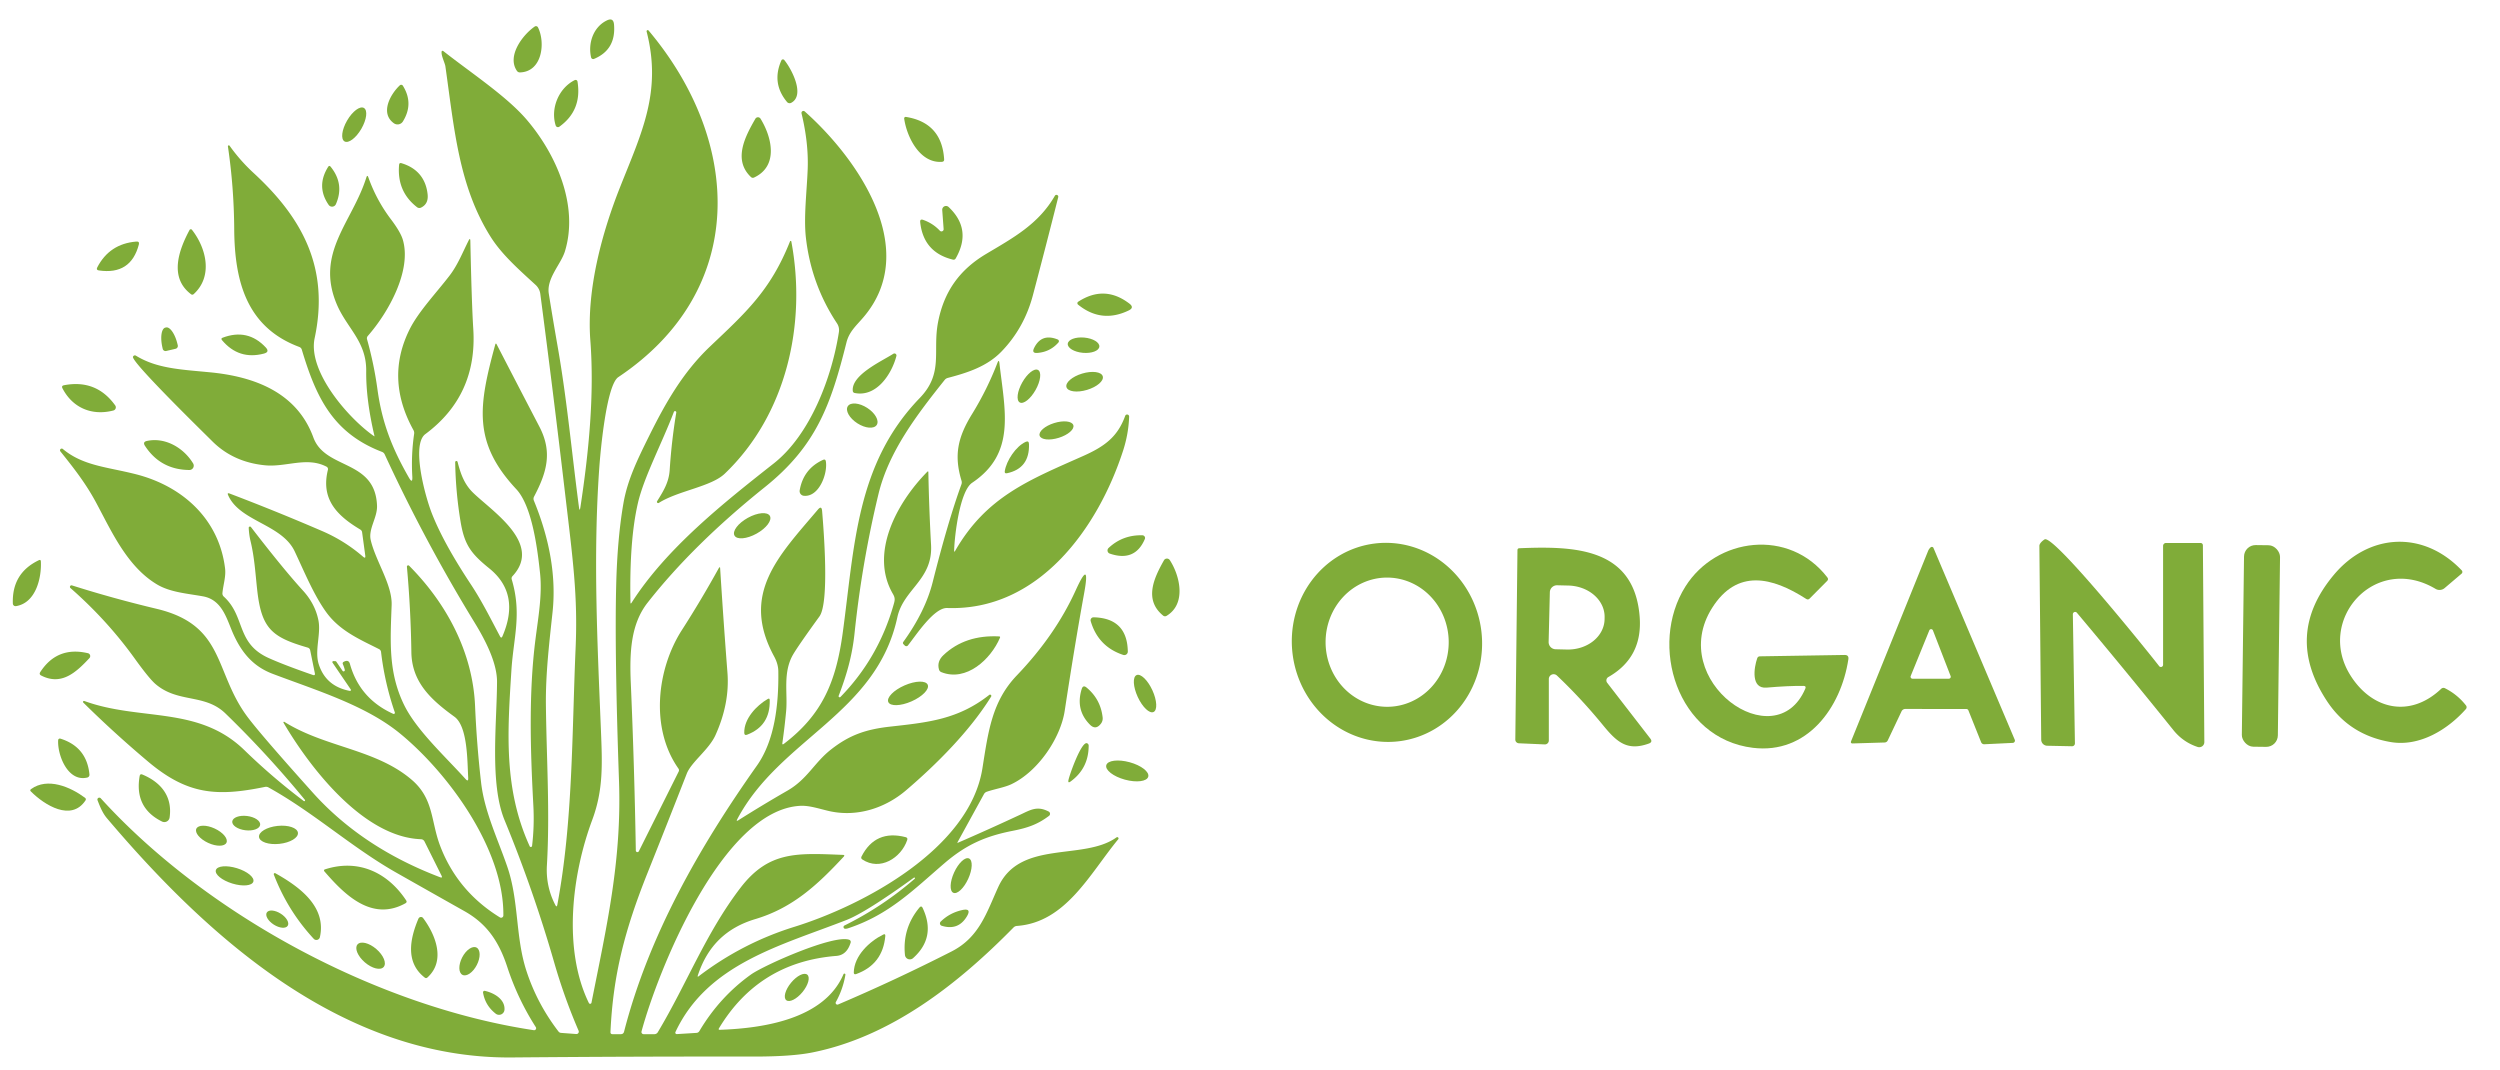 <?xml version="1.0" encoding="UTF-8" standalone="no"?>
<!DOCTYPE svg PUBLIC "-//W3C//DTD SVG 1.1//EN" "http://www.w3.org/Graphics/SVG/1.1/DTD/svg11.dtd">
<svg xmlns="http://www.w3.org/2000/svg" version="1.1" viewBox="0.00 0.00 640.00 274.00">
<path fill="#80ac39" d="
  M 151.32 14.69
  C 150.48 11.04 151.91 6.89 155.36 5.23
  Q 157.03 4.42 157.19 6.27
  Q 157.74 12.72 152.07 15.08
  A 0.56 0.55 72.1 0 1 151.32 14.69
  Z"
/>
<path fill="#80ac39" d="
  M 137.73 7.02
  C 139.67 10.94 138.82 18.36 133.12 18.54
  Q 132.62 18.55 132.33 18.14
  C 129.71 14.33 133.81 8.92 136.88 6.80
  A 0.58 0.58 0.0 0 1 137.73 7.02
  Z"
/>
<path fill="#80ac39" d="
  M 178.92 249.88
  Q 190.08 241.39 203.38 237.26
  C 221.01 231.78 248.20 217.30 251.49 196.75
  C 252.99 187.34 253.90 179.58 260.35 172.86
  Q 270.15 162.62 275.37 151.14
  Q 279.20 142.72 277.55 151.82
  Q 275.17 164.88 272.56 182.00
  C 271.51 188.85 265.84 197.44 258.95 200.74
  C 257.23 201.57 254.72 201.97 252.63 202.68
  Q 252.14 202.85 251.89 203.30
  L 245.13 215.60
  Q 245.00 215.84 245.26 215.73
  Q 253.30 212.24 261.18 208.56
  C 263.82 207.33 265.51 206.23 268.45 207.75
  A 0.66 0.66 0.0 0 1 268.55 208.86
  C 265.69 211.01 263.17 211.92 259.25 212.69
  C 252.41 214.03 247.43 216.16 241.85 220.93
  C 233.78 227.85 227.64 234.14 217.19 237.62
  Q 216.66 237.80 216.32 237.76
  A 0.44 0.44 0.0 0 1 216.18 236.93
  Q 225.96 232.09 234.18 224.95
  A 0.18 0.17 6.2 0 0 233.96 224.68
  Q 221.69 233.56 216.72 235.51
  C 200.08 242.03 181.13 246.65 172.91 264.21
  A 0.37 0.37 0.0 0 0 173.27 264.73
  L 178.29 264.42
  Q 178.78 264.39 179.04 263.96
  Q 184.22 255.23 192.23 249.49
  C 195.60 247.08 213.52 239.14 217.42 240.59
  A 0.59 0.58 -71.6 0 1 217.77 241.30
  Q 216.80 244.49 214.14 244.71
  Q 194.28 246.28 184.06 263.24
  Q 183.82 263.65 184.29 263.63
  C 195.28 263.25 210.99 260.95 215.92 249.43
  A 0.26 0.26 0.0 0 1 216.42 249.58
  Q 215.79 253.27 213.98 256.52
  A 0.45 0.45 0.0 0 0 214.55 257.15
  Q 229.20 250.91 243.63 243.56
  C 250.72 239.94 252.58 233.59 255.56 227.06
  C 261.13 214.88 277.39 220.43 285.81 214.38
  A 0.33 0.33 0.0 0 1 286.26 214.86
  C 278.98 223.69 272.85 236.15 260.32 237.04
  Q 259.81 237.08 259.45 237.45
  C 245.36 251.80 228.15 265.41 207.90 269.44
  Q 202.63 270.49 192.90 270.48
  Q 161.98 270.44 131.07 270.71
  C 87.96 271.08 53.47 240.27 27.37 209.46
  C 26.24 208.12 25.59 206.46 24.97 204.87
  A 0.49 0.49 0.0 0 1 25.79 204.36
  C 52.99 234.29 96.72 257.73 136.66 263.73
  A 0.51 0.51 0.0 0 0 137.17 262.95
  Q 132.53 255.71 129.86 247.54
  C 127.71 240.98 124.61 236.48 118.94 233.28
  Q 110.22 228.37 101.49 223.42
  C 89.98 216.90 80.38 208.04 68.75 201.59
  A 1.31 1.30 53.2 0 0 67.82 201.45
  C 55.40 204.00 47.94 203.41 37.91 194.97
  Q 29.29 187.72 21.34 179.88
  A 0.25 0.25 0.0 0 1 21.60 179.46
  C 35.94 184.68 50.81 180.59 62.59 192.06
  Q 69.73 199.00 77.76 205.06
  A 0.21 0.21 0.0 0 0 78.05 204.76
  Q 68.50 193.11 57.73 182.66
  C 52.41 177.50 45.62 180.06 39.84 175.14
  Q 38.20 173.75 34.49 168.59
  Q 27.44 158.78 18.06 150.56
  A 0.40 0.40 0.0 0 1 18.45 149.87
  Q 29.02 153.22 40.07 155.85
  C 57.55 160.01 54.80 171.75 63.09 183.16
  Q 66.21 187.46 80.08 202.92
  Q 92.71 216.99 112.65 224.57
  Q 113.37 224.84 113.03 224.16
  L 108.69 215.45
  Q 108.40 214.87 107.75 214.84
  C 93.02 214.29 79.38 196.59 72.57 185.00
  A 0.16 0.16 0.0 0 1 72.79 184.79
  C 83.22 191.35 96.16 191.74 105.36 199.59
  C 111.08 204.46 110.27 210.19 112.67 216.52
  Q 117.09 228.15 127.97 234.85
  A 0.58 0.58 0.0 0 0 128.86 234.36
  C 129.05 217.41 114.77 197.91 102.40 187.77
  C 93.61 180.57 81.14 176.79 69.80 172.50
  C 65.03 170.69 62.06 167.39 59.82 162.51
  C 58.10 158.77 57.07 153.60 51.99 152.67
  C 47.97 151.94 43.64 151.65 40.24 149.64
  C 32.48 145.04 28.46 135.81 24.55 128.57
  C 21.90 123.66 18.84 119.77 15.49 115.59
  A 0.44 0.44 0.0 0 1 16.12 114.97
  C 21.30 119.27 27.42 119.53 34.77 121.40
  C 46.72 124.44 56.10 132.90 57.62 145.54
  C 57.87 147.60 57.15 149.67 56.94 151.83
  A 1.08 1.07 -66.0 0 0 57.28 152.72
  C 62.91 157.83 60.35 164.65 68.77 168.45
  Q 72.71 170.23 80.08 172.79
  Q 80.74 173.02 80.60 172.34
  L 79.41 166.48
  Q 79.29 165.93 78.76 165.78
  C 69.56 163.12 66.92 160.92 65.83 150.92
  C 65.37 146.71 65.14 142.66 64.14 138.53
  Q 63.76 136.97 63.67 135.13
  A 0.32 0.32 0.0 0 1 64.24 134.92
  Q 72.50 145.65 77.55 151.18
  Q 80.70 154.63 81.52 158.83
  C 82.21 162.33 80.47 166.59 81.62 170.11
  Q 83.45 175.71 89.55 176.87
  A 0.24 0.24 0.0 0 0 89.79 176.49
  L 85.13 169.65
  A 0.26 0.26 0.0 0 1 85.36 169.24
  Q 85.59 169.25 85.79 169.25
  Q 86.00 169.25 86.12 169.42
  L 87.70 171.75
  A 0.32 0.32 0.0 0 0 88.27 171.50
  Q 88.09 170.75 87.79 170.07
  Q 87.59 169.63 88.02 169.41
  Q 89.25 168.77 89.58 169.96
  Q 92.07 178.88 100.68 182.75
  A 0.30 0.30 0.0 0 0 101.08 182.38
  Q 98.48 174.84 97.55 166.91
  A 0.95 0.95 0.0 0 0 97.03 166.17
  C 92.10 163.68 86.96 161.51 83.48 156.67
  C 80.31 152.27 77.86 146.27 75.43 141.13
  C 72.11 134.15 61.29 133.49 58.39 126.73
  Q 58.11 126.09 58.77 126.34
  Q 70.79 130.91 82.54 135.98
  Q 88.25 138.45 92.96 142.53
  Q 93.63 143.11 93.51 142.23
  L 92.70 136.27
  Q 92.64 135.81 92.23 135.56
  C 86.14 131.93 82.10 127.70 83.95 120.26
  A 0.71 0.70 21.0 0 0 83.59 119.47
  C 78.51 116.83 73.23 119.66 67.80 119.11
  Q 59.68 118.30 54.32 112.94
  C 52.05 110.67 33.66 92.73 34.04 91.35
  A 0.51 0.50 -66.6 0 1 34.79 91.05
  C 40.16 94.35 46.20 94.58 53.75 95.31
  C 65.03 96.39 75.99 100.40 80.22 111.99
  C 83.26 120.32 96.08 117.52 96.52 129.48
  C 96.63 132.49 94.24 135.43 94.91 138.27
  C 96.18 143.69 100.46 149.69 100.26 154.95
  C 99.90 164.41 99.43 172.14 103.40 180.36
  C 106.55 186.87 113.83 193.50 119.17 199.42
  Q 119.93 200.27 119.86 199.13
  C 119.62 194.91 119.76 185.96 116.33 183.48
  C 110.41 179.19 105.41 174.68 105.31 166.93
  Q 105.15 155.92 104.17 145.08
  A 0.33 0.33 0.0 0 1 104.73 144.82
  C 114.30 154.44 121.03 166.96 121.62 180.76
  Q 122.04 190.58 123.16 200.34
  C 124.01 207.72 127.42 214.77 129.84 221.80
  C 132.89 230.61 131.90 239.76 134.77 248.56
  Q 137.51 256.96 142.96 264.05
  Q 143.22 264.39 143.64 264.42
  L 147.52 264.71
  A 0.61 0.60 80.5 0 0 148.12 263.86
  Q 144.49 255.46 141.89 246.45
  Q 136.55 227.88 129.18 209.99
  C 125.32 200.63 127.20 185.08 127.24 174.56
  C 127.26 169.84 124.43 164.17 121.52 159.42
  Q 108.75 138.56 98.49 116.34
  Q 98.28 115.87 97.79 115.68
  C 85.16 110.84 80.89 101.62 77.26 89.50
  A 1.04 1.04 0.0 0 0 76.62 88.82
  C 63.04 83.76 60.05 71.85 59.96 58.66
  Q 59.89 47.95 58.35 37.51
  A 0.24 0.24 0.0 0 1 58.79 37.33
  Q 61.47 41.10 64.94 44.30
  C 77.64 56.01 84.33 68.81 80.55 86.57
  C 78.72 95.13 89.31 107.21 95.76 111.66
  A 0.06 0.06 0.0 0 0 95.86 111.59
  Q 93.67 102.29 93.75 94.98
  C 93.83 87.39 88.80 84.01 86.22 77.91
  C 80.64 64.73 90.19 56.91 93.79 45.42
  Q 94.03 44.65 94.30 45.41
  Q 96.37 51.23 100.05 56.10
  Q 102.57 59.43 103.14 61.43
  C 105.40 69.28 99.48 79.94 94.17 85.99
  Q 93.83 86.38 93.97 86.88
  Q 95.75 93.24 96.63 99.69
  C 97.83 108.42 100.47 114.90 104.65 122.22
  Q 105.67 124.03 105.55 121.95
  Q 105.23 116.46 106.02 111.07
  Q 106.09 110.55 105.84 110.10
  Q 98.53 96.88 104.92 84.20
  C 107.19 79.71 111.64 75.04 115.07 70.58
  C 117.16 67.87 118.37 64.75 119.95 61.61
  Q 120.39 60.73 120.41 61.71
  Q 120.74 77.49 121.16 84.23
  Q 122.24 101.21 108.89 111.13
  C 105.28 113.80 108.73 126.76 110.56 131.44
  Q 113.50 138.96 120.48 149.51
  C 123.34 153.82 125.57 158.32 128.00 162.90
  Q 128.34 163.54 128.63 162.88
  Q 133.31 152.02 125.26 145.51
  C 120.53 141.69 118.89 139.44 117.91 133.56
  Q 116.65 125.98 116.53 118.33
  A 0.31 0.31 0.0 0 1 117.14 118.25
  C 117.90 121.19 118.79 123.86 121.06 126.09
  C 125.96 130.89 138.98 139.14 131.22 147.47
  Q 130.86 147.85 131.01 148.35
  C 133.63 157.18 131.45 163.25 130.92 171.61
  C 129.93 187.27 128.88 201.90 135.60 216.64
  A 0.32 0.32 0.0 0 0 136.21 216.55
  Q 136.82 211.48 136.54 206.26
  C 135.79 192.26 135.31 177.43 137.10 163.51
  C 137.81 157.93 138.83 152.28 138.26 146.81
  C 137.64 140.99 136.31 129.67 132.18 125.24
  C 120.98 113.25 122.50 103.94 126.78 88.22
  Q 126.92 87.72 127.16 88.18
  Q 132.61 98.72 138.07 109.20
  C 141.46 115.69 140.04 120.83 136.71 127.15
  A 1.20 1.20 0.0 0 0 136.67 128.15
  Q 142.89 143.32 141.45 156.74
  C 140.60 164.66 139.67 172.49 139.75 180.43
  C 139.91 194.23 140.80 208.00 140.01 221.49
  Q 139.69 226.94 142.17 231.69
  Q 142.53 232.39 142.68 231.61
  C 146.68 210.25 146.41 187.75 147.35 166.06
  C 147.94 152.43 146.68 143.51 144.60 125.81
  Q 141.68 100.92 138.32 75.25
  A 3.83 3.81 17.7 0 0 137.12 72.94
  C 133.06 69.21 128.54 65.27 125.65 60.70
  C 117.45 47.74 116.29 32.97 114.02 16.98
  C 113.91 16.21 113.09 14.58 113.04 13.53
  Q 113.00 12.68 113.66 13.21
  C 120.68 18.72 129.68 24.64 134.79 30.59
  C 142.34 39.40 148.21 52.56 144.63 64.31
  C 143.62 67.63 139.87 71.25 140.49 75.17
  Q 141.59 82.05 142.79 88.89
  C 145.17 102.44 146.40 116.17 148.21 129.80
  Q 148.39 131.15 148.59 129.80
  C 150.70 115.94 152.19 101.16 151.13 87.19
  C 150.11 73.96 154.25 59.23 158.71 47.98
  C 164.26 33.96 169.49 23.55 165.54 8.09
  A 0.29 0.29 0.0 0 1 166.05 7.83
  C 190.00 36.27 191.61 74.26 158.29 96.54
  C 155.22 98.59 153.70 115.72 153.42 119.69
  C 151.81 142.32 152.93 164.58 153.85 187.18
  C 154.19 195.68 154.46 202.23 151.62 209.88
  C 146.34 224.05 144.10 243.14 150.75 256.77
  A 0.36 0.35 38.0 0 0 151.42 256.69
  C 155.19 237.61 159.18 220.61 158.47 200.06
  Q 157.32 167.20 157.74 150.00
  Q 158.03 137.91 159.60 128.83
  C 160.63 122.89 163.15 117.71 166.22 111.52
  C 170.35 103.20 174.80 95.35 181.69 88.78
  C 190.82 80.09 197.22 74.46 202.25 61.78
  A 0.18 0.17 51.2 0 1 202.58 61.82
  C 206.52 82.86 201.39 106.10 185.53 121.27
  C 182.04 124.61 173.56 125.63 168.67 128.74
  A 0.32 0.32 0.0 0 1 168.22 128.31
  C 169.82 125.74 171.23 123.51 171.44 120.33
  Q 171.92 112.87 173.13 105.59
  A 0.32 0.32 0.0 0 0 172.52 105.43
  C 169.40 113.61 164.84 122.14 163.30 128.81
  Q 161.08 138.41 161.40 154.22
  Q 161.41 154.72 161.69 154.30
  C 170.64 140.26 185.47 128.58 198.08 118.64
  C 207.50 111.22 212.98 96.47 214.76 85.00
  A 3.12 3.11 -57.4 0 0 214.28 82.79
  Q 207.70 72.88 206.32 60.93
  C 205.71 55.67 206.55 49.05 206.77 43.24
  Q 207.01 36.57 205.19 29.02
  A 0.50 0.50 0.0 0 1 206.01 28.53
  C 219.65 40.66 235.79 63.95 221.03 81.23
  C 219.25 83.33 217.39 84.87 216.69 87.69
  C 212.69 103.64 208.99 114.14 195.77 124.73
  Q 177.45 139.41 165.78 154.29
  C 161.48 159.77 161.15 166.98 161.48 174.77
  Q 162.41 196.29 162.77 217.75
  A 0.41 0.41 0.0 0 0 163.54 217.93
  L 173.73 197.54
  Q 173.94 197.12 173.67 196.74
  C 166.38 186.38 168.17 171.24 174.56 161.30
  Q 179.54 153.55 184.08 145.32
  A 0.14 0.14 0.0 0 1 184.35 145.38
  Q 185.19 158.79 186.23 172.24
  Q 186.83 180.08 183.15 188.22
  C 181.48 191.91 176.98 195.07 175.81 198.06
  Q 170.83 210.81 165.75 223.52
  C 159.93 238.10 156.94 249.62 156.28 264.18
  Q 156.25 264.75 156.82 264.75
  L 158.91 264.75
  Q 159.60 264.75 159.77 264.08
  C 166.07 239.56 179.01 216.87 193.76 196.01
  C 198.35 189.53 199.37 180.26 199.25 171.83
  Q 199.23 169.98 198.18 168.05
  C 189.47 152.03 199.32 142.33 209.37 130.47
  Q 210.34 129.32 210.46 130.82
  C 210.85 135.52 212.37 154.24 209.77 157.82
  Q 204.35 165.30 203.03 167.56
  C 200.35 172.18 201.68 177.49 201.25 182.06
  Q 200.87 186.13 200.29 190.18
  Q 200.20 190.79 200.69 190.41
  C 210.45 182.97 214.01 174.64 215.73 162.07
  C 218.77 139.83 219.13 118.78 235.45 101.90
  C 241.61 95.53 238.71 89.99 240.13 82.54
  C 241.63 74.71 245.58 69.09 252.48 64.99
  C 259.41 60.86 265.85 57.39 270.03 50.15
  A 0.47 0.47 0.0 0 1 270.90 50.50
  Q 267.76 62.97 264.42 75.59
  Q 262.20 83.96 256.40 89.97
  C 252.70 93.81 247.73 95.41 242.62 96.75
  Q 242.15 96.88 241.84 97.26
  C 234.70 106.21 227.52 115.60 224.89 126.47
  Q 220.64 144.10 218.76 162.16
  C 218.14 168.03 216.70 172.89 214.71 178.10
  A 0.28 0.28 0.0 0 0 215.18 178.40
  Q 224.83 168.49 228.71 154.98
  C 229.05 153.81 229.27 153.21 228.60 152.07
  C 222.54 141.68 229.55 128.74 237.36 120.80
  Q 237.66 120.50 237.66 120.92
  Q 237.84 130.25 238.35 139.49
  C 238.85 148.45 231.29 150.78 229.72 158.03
  C 224.33 182.86 199.67 189.05 188.73 209.73
  Q 188.40 210.37 189.01 209.99
  Q 195.24 206.05 201.61 202.39
  C 206.69 199.46 208.47 195.21 212.73 191.88
  C 217.41 188.21 221.54 186.72 227.92 186.01
  C 237.63 184.93 245.25 184.18 253.24 177.90
  A 0.33 0.33 0.0 0 1 253.73 178.33
  C 248.31 187.08 239.81 195.61 232.01 202.27
  C 226.64 206.87 219.54 209.17 212.56 207.70
  C 210.15 207.19 207.36 206.17 204.91 206.29
  C 184.87 207.27 168.37 248.70 164.23 264.05
  A 0.56 0.55 7.5 0 0 164.77 264.75
  L 167.52 264.75
  A 1.02 1.00 15.0 0 0 168.39 264.26
  C 175.81 251.87 180.68 238.90 189.53 227.32
  C 196.83 217.77 204.13 218.40 215.78 218.85
  Q 216.39 218.87 215.98 219.32
  C 209.32 226.48 202.98 232.41 193.38 235.28
  C 185.91 237.51 181.12 242.21 178.65 249.69
  Q 178.47 250.23 178.92 249.88
  Z"
/>
<path fill="#80ac39" d="
  M 201.48 26.11
  Q 197.46 21.29 200.03 15.47
  A 0.44 0.44 0.0 0 1 200.77 15.36
  C 202.65 17.64 206.18 24.40 202.55 26.32
  A 0.86 0.86 0.0 0 1 201.48 26.11
  Z"
/>
<path fill="#80ac39" d="
  M 142.26 32.13
  C 140.87 27.79 143.02 22.56 147.13 20.51
  A 0.50 0.49 -17.4 0 1 147.84 20.88
  Q 149.04 28.24 143.19 32.44
  A 0.61 0.61 0.0 0 1 142.26 32.13
  Z"
/>
<path fill="#80ac39" d="
  M 100.83 31.55
  C 97.20 28.95 99.99 24.04 102.36 21.84
  A 0.51 0.51 0.0 0 1 103.14 21.95
  Q 105.98 26.51 103.15 31.08
  A 1.61 1.61 0.0 0 1 100.83 31.55
  Z"
/>
<ellipse fill="#80ac39" cx="0.00" cy="0.00" transform="translate(90.68,31.92) rotate(120.1)" rx="4.95" ry="2.11"/>
<path fill="#80ac39" d="
  M 241.14 41.43
  C 235.44 41.85 232.12 35.00 231.47 30.36
  A 0.39 0.38 0.7 0 1 231.92 29.93
  Q 241.12 31.41 241.70 40.79
  Q 241.73 41.38 241.14 41.43
  Z"
/>
<path fill="#80ac39" d="
  M 192.22 45.30
  C 187.62 40.90 190.73 34.99 193.37 30.41
  A 0.77 0.77 0.0 0 1 194.70 30.39
  C 197.53 34.98 199.44 42.45 193.06 45.44
  Q 192.60 45.66 192.22 45.30
  Z"
/>
<path fill="#80ac39" d="
  M 102.78 41.78
  C 106.61 42.92 109.03 45.56 109.47 49.76
  Q 109.73 52.23 107.76 53.16
  A 0.98 0.97 -37.8 0 1 106.76 53.04
  Q 101.56 49.01 102.17 42.19
  Q 102.23 41.61 102.78 41.78
  Z"
/>
<path fill="#80ac39" d="
  M 84.13 52.44
  Q 80.88 47.72 83.99 42.74
  Q 84.29 42.25 84.65 42.69
  Q 88.24 47.13 85.99 52.27
  A 1.07 1.07 0.0 0 1 84.13 52.44
  Z"
/>
<path fill="#80ac39" d="
  M 240.60 59.06
  A 0.56 0.56 0.0 0 0 241.57 58.63
  L 241.21 53.77
  A 0.97 0.97 0.0 0 1 242.84 52.99
  Q 248.92 58.71 244.67 66.14
  Q 244.42 66.58 243.93 66.46
  Q 236.41 64.62 235.57 56.89
  Q 235.48 55.99 236.33 56.29
  Q 238.83 57.17 240.60 59.06
  Z"
/>
<path fill="#80ac39" d="
  M 48.52 58.88
  A 0.37 0.37 0.0 0 1 49.14 58.83
  C 52.82 63.52 54.58 70.73 49.60 75.28
  Q 49.26 75.59 48.89 75.31
  C 43.21 71.01 45.80 63.95 48.52 58.88
  Z"
/>
<path fill="#80ac39" d="
  M 34.89 61.84
  Q 35.76 61.76 35.54 62.61
  Q 33.49 70.44 25.30 69.23
  Q 24.55 69.12 24.90 68.45
  Q 28.02 62.41 34.89 61.84
  Z"
/>
<path fill="#80ac39" d="
  M 289.12 77.72
  Q 290.47 78.75 288.94 79.48
  Q 281.97 82.84 275.98 77.98
  A 0.46 0.45 47.6 0 1 276.01 77.25
  Q 282.75 72.85 289.12 77.72
  Z"
/>
<path fill="#80ac39" d="
  M 42.55 89.85
  A 0.75 0.75 0.0 0 1 41.65 89.29
  L 41.59 89.01
  A 4.84 1.89 76.8 0 1 42.32 83.87
  L 42.50 83.83
  A 4.84 1.89 76.8 0 1 45.44 88.11
  L 45.51 88.39
  A 0.75 0.75 0.0 0 1 44.95 89.29
  L 42.55 89.85
  Z"
/>
<path fill="#80ac39" d="
  M 68.02 88.93
  Q 69.13 90.11 67.56 90.52
  Q 61.14 92.21 56.83 87.08
  Q 56.47 86.65 57.00 86.45
  Q 63.42 84.02 68.02 88.93
  Z"
/>
<path fill="#80ac39" d="
  M 264.72 89.11
  Q 266.61 85.23 270.78 86.91
  A 0.48 0.48 0.0 0 1 270.96 87.67
  Q 268.83 90.10 265.56 90.35
  Q 264.06 90.47 264.72 89.11
  Z"
/>
<ellipse fill="#80ac39" cx="0.00" cy="0.00" transform="translate(277.39,88.37) rotate(5.2)" rx="4.06" ry="1.96"/>
<path fill="#80ac39" d="
  M 218.31 100.04
  C 217.94 95.97 225.71 92.48 228.69 90.57
  A 0.52 0.52 0.0 0 1 229.48 91.13
  C 228.31 95.68 224.43 101.73 218.82 100.61
  Q 218.35 100.52 218.31 100.04
  Z"
/>
<path fill="#80ac39" d="
  M 244.53 141.00
  C 252.50 127.15 263.43 122.90 277.23 116.76
  C 282.75 114.31 286.10 111.86 288.05 106.46
  A 0.52 0.52 0.0 0 1 289.06 106.65
  Q 288.91 111.02 287.53 115.31
  C 281.14 135.10 265.94 156.47 242.47 155.65
  C 239.09 155.53 234.47 162.67 232.44 165.22
  A 0.54 0.54 0.0 0 1 231.64 165.27
  L 231.31 164.94
  Q 231.02 164.65 231.26 164.31
  Q 236.89 156.49 238.77 149.01
  Q 242.73 133.30 246.13 123.99
  Q 246.29 123.54 246.15 123.07
  C 244.18 116.57 245.17 111.97 248.84 106.01
  Q 252.69 99.77 255.34 92.90
  Q 255.73 91.89 255.85 92.96
  C 257.26 105.29 260.12 116.05 248.87 123.59
  C 245.67 125.74 244.35 137.32 244.26 140.93
  Q 244.25 141.49 244.53 141.00
  Z"
/>
<ellipse fill="#80ac39" cx="0.00" cy="0.00" transform="translate(263.40,98.87) rotate(119.4)" rx="4.77" ry="1.96"/>
<ellipse fill="#80ac39" cx="0.00" cy="0.00" transform="translate(277.66,97.72) rotate(-16.7)" rx="4.85" ry="2.18"/>
<path fill="#80ac39" d="
  M 29.02 105.09
  C 23.38 106.54 18.52 104.29 16.00 99.42
  Q 15.66 98.76 16.39 98.62
  Q 24.65 97.04 29.49 103.78
  A 0.84 0.84 0.0 0 1 29.02 105.09
  Z"
/>
<ellipse fill="#80ac39" cx="0.00" cy="0.00" transform="translate(220.74,106.39) rotate(32.9)" rx="4.41" ry="2.34"/>
<ellipse fill="#80ac39" cx="0.00" cy="0.00" transform="translate(270.46,110.19) rotate(-17.3)" rx="4.52" ry="1.98"/>
<path fill="#80ac39" d="
  M 37.63 112.88
  C 42.27 111.88 47.00 114.61 49.44 118.64
  A 1.11 1.11 0.0 0 1 48.48 120.32
  Q 41.09 120.25 37.11 114.13
  Q 36.46 113.13 37.63 112.88
  Z"
/>
<path fill="#80ac39" d="
  M 257.22 120.61
  C 257.65 117.91 260.05 114.29 262.54 113.13
  Q 263.39 112.73 263.42 113.67
  Q 263.63 119.91 257.79 121.15
  Q 257.12 121.29 257.22 120.61
  Z"
/>
<path fill="#80ac39" d="
  M 205.78 126.92
  A 1.20 1.19 -82.4 0 1 204.72 125.52
  Q 205.68 120.02 210.69 117.73
  Q 211.31 117.45 211.42 118.12
  C 211.92 121.25 209.66 127.31 205.78 126.92
  Z"
/>
<ellipse fill="#80ac39" cx="0.00" cy="0.00" transform="translate(192.56,134.59) rotate(-29.0)" rx="5.18" ry="2.31"/>
<path fill="#80ac39" d="
  M 283.80 140.28
  Q 287.40 136.91 292.45 137.03
  A 0.70 0.69 12.0 0 1 293.08 137.99
  Q 290.55 143.93 284.10 141.72
  A 0.86 0.85 -57.0 0 1 283.80 140.28
  Z"
/>
<path fill="#80ac39" d="
  M 553.75 170.20
  L 553.75 139.75
  A 0.75 0.75 0.0 0 1 554.50 139.00
  L 563.34 139.00
  A 0.60 0.60 0.0 0 1 563.94 139.59
  L 564.31 189.97
  A 1.31 1.30 8.8 0 1 562.59 191.22
  Q 558.86 189.99 556.37 186.89
  Q 544.09 171.62 531.68 156.86
  A 0.59 0.58 -65.6 0 0 530.65 157.25
  L 531.18 190.30
  A 0.73 0.72 90.0 0 1 530.45 191.04
  L 524.09 190.91
  A 1.57 1.57 0.0 0 1 522.55 189.35
  L 522.08 139.75
  A 2.56 1.14 -27.3 0 1 523.41 138.09
  C 525.60 136.65 550.21 167.24 552.75 170.54
  A 0.56 0.56 0.0 0 0 553.75 170.20
  Z"
/>
<path fill="#80ac39" d="
  M 597.44 147.19
  C 606.29 136.59 620.24 135.58 630.20 146.01
  A 0.59 0.58 47.9 0 1 630.16 146.86
  L 625.82 150.55
  A 2.00 2.00 0.0 0 1 623.50 150.75
  C 608.01 141.54 592.79 158.69 601.70 172.88
  C 607.20 181.65 616.95 183.92 624.96 176.32
  A 0.83 0.83 0.0 0 1 625.89 176.18
  Q 629.10 177.78 631.30 180.60
  A 0.74 0.72 47.5 0 1 631.27 181.52
  C 626.58 186.81 619.40 191.19 612.10 189.98
  Q 601.46 188.21 595.72 179.50
  Q 584.57 162.60 597.44 147.19
  Z"
/>
<path fill="#80ac39" d="
  M 358.256 189.749
  A 25.50 24.34 82.8 0 1 330.912 167.501
  A 25.50 24.34 82.8 0 1 351.864 139.151
  A 25.50 24.34 82.8 0 1 379.208 161.399
  A 25.50 24.34 82.8 0 1 358.256 189.749
  Z
  M 355.283 180.939
  A 16.54 15.76 89.4 0 0 370.869 164.235
  A 16.54 15.76 89.4 0 0 354.937 147.861
  A 16.54 15.76 89.4 0 0 339.351 164.565
  A 16.54 15.76 89.4 0 0 355.283 180.939
  Z"
/>
<path fill="#80ac39" d="
  M 461.70 175.59
  Q 457.82 175.55 452.24 176.03
  C 448.16 176.37 449.02 170.88 449.85 168.51
  Q 450.02 168.03 450.53 168.02
  L 472.21 167.67
  Q 473.35 167.65 473.18 168.78
  C 471.29 181.20 462.63 193.14 448.73 191.44
  C 429.37 189.07 421.98 165.18 431.47 150.14
  C 439.40 137.57 458.05 135.14 467.81 147.83
  Q 468.17 148.30 467.75 148.72
  L 463.27 153.23
  Q 462.87 153.64 462.38 153.32
  C 453.68 147.71 444.69 145.52 438.30 155.63
  C 426.51 174.28 454.49 194.25 462.16 176.29
  Q 462.46 175.60 461.70 175.59
  Z"
/>
<rect fill="#80ac39" x="-4.61" y="-25.81" transform="translate(578.80,165.37) rotate(0.7)" width="9.22" height="51.62" rx="2.97"/>
<path fill="#80ac39" d="
  M 503.40 181.51
  L 487.76 181.49
  A 1.08 1.07 -77.4 0 0 486.79 182.11
  L 483.28 189.52
  Q 483.02 190.07 482.41 190.08
  L 474.33 190.32
  Q 473.64 190.34 473.90 189.70
  Q 483.76 165.37 493.58 141.08
  Q 493.82 140.50 494.25 140.12
  A 0.46 0.45 -32.0 0 1 494.97 140.28
  L 515.78 189.38
  A 0.58 0.58 0.0 0 1 515.27 190.18
  L 507.98 190.53
  A 0.83 0.83 0.0 0 1 507.17 190.01
  L 503.91 181.86
  A 0.56 0.55 78.9 0 0 503.40 181.51
  Z
  M 494.83 161.38
  A 0.50 0.50 0.0 0 0 493.90 161.38
  L 489.14 173.06
  A 0.50 0.50 0.0 0 0 489.60 173.75
  L 498.89 173.75
  A 0.50 0.50 0.0 0 0 499.36 173.07
  L 494.83 161.38
  Z"
/>
<path fill="#80ac39" d="
  M 387.92 189.32
  L 388.47 140.86
  Q 388.47 140.37 388.96 140.35
  C 402.97 139.77 418.27 140.15 419.74 157.72
  C 420.33 164.70 417.71 169.92 411.74 173.32
  A 1.00 1.00 0.0 0 0 411.44 174.80
  L 422.47 189.06
  Q 423.17 189.96 422.10 190.35
  C 416.61 192.32 413.97 190.05 410.41 185.70
  Q 404.81 178.85 398.57 172.93
  A 1.23 1.23 0.0 0 0 396.50 173.82
  L 396.50 189.56
  A 1.01 1.01 0.0 0 1 395.44 190.57
  L 388.82 190.28
  A 0.95 0.95 0.0 0 1 387.92 189.32
  Z
  M 396.76 151.62
  L 396.45 164.33
  A 1.83 1.83 0.0 0 0 398.23 166.21
  L 401.12 166.28
  A 9.46 7.93 1.4 0 0 410.77 158.58
  L 410.78 158.06
  A 9.46 7.93 1.4 0 0 401.52 149.90
  L 398.63 149.83
  A 1.83 1.83 0.0 0 0 396.76 151.62
  Z"
/>
<path fill="#80ac39" d="
  M 10.46 143.73
  C 10.67 147.97 9.16 154.36 4.09 155.17
  A 0.69 0.69 0.0 0 1 3.29 154.52
  Q 3.01 146.74 9.93 143.42
  Q 10.43 143.18 10.46 143.73
  Z"
/>
<path fill="#80ac39" d="
  M 297.98 143.43
  A 0.88 0.87 43.2 0 1 299.47 143.39
  C 302.06 147.36 303.78 154.60 298.62 157.67
  A 0.74 0.74 0.0 0 1 297.78 157.61
  C 292.82 153.58 295.35 148.06 297.98 143.43
  Z"
/>
<path fill="#80ac39" d="
  M 288.72 166.79
  A 0.90 0.89 -81.4 0 1 287.55 167.66
  Q 281.14 165.55 279.22 159.01
  A 0.76 0.76 0.0 0 1 279.97 158.03
  Q 288.57 158.24 288.72 166.79
  Z"
/>
<path fill="#80ac39" d="
  M 240.38 171.40
  Q 239.79 169.33 241.55 167.68
  Q 247.09 162.48 255.77 162.92
  Q 256.13 162.94 255.99 163.27
  C 253.65 168.77 247.37 174.63 240.98 172.07
  Q 240.52 171.88 240.38 171.40
  Z"
/>
<path fill="#80ac39" d="
  M 10.31 172.05
  Q 14.64 165.37 22.51 167.22
  A 0.76 0.76 0.0 0 1 22.89 168.48
  C 19.55 172.05 15.77 175.63 10.54 172.93
  Q 9.94 172.62 10.31 172.05
  Z"
/>
<ellipse fill="#80ac39" cx="0.00" cy="0.00" transform="translate(293.13,177.55) rotate(65.3)" rx="5.20" ry="2.06"/>
<ellipse fill="#80ac39" cx="0.00" cy="0.00" transform="translate(232.45,177.51) rotate(-23.7)" rx="5.51" ry="2.23"/>
<path fill="#80ac39" d="
  M 276.92 176.38
  Q 277.27 175.27 278.17 176.02
  Q 281.77 179.01 282.28 183.69
  A 2.20 2.19 60.5 0 1 281.85 185.24
  Q 280.50 187.02 279.00 185.49
  Q 275.26 181.70 276.92 176.38
  Z"
/>
<path fill="#80ac39" d="
  M 190.53 187.61
  C 190.44 183.99 193.68 180.60 196.54 178.94
  Q 197.04 178.65 197.05 179.23
  Q 197.21 185.83 191.24 188.09
  Q 190.55 188.35 190.53 187.61
  Z"
/>
<path fill="#80ac39" d="
  M 22.35 199.05
  C 17.34 200.26 14.67 193.24 14.89 189.48
  A 0.44 0.44 0.0 0 1 15.46 189.09
  Q 22.23 191.21 22.90 198.28
  A 0.73 0.72 -9.7 0 1 22.35 199.05
  Z"
/>
<path fill="#80ac39" d="
  M 273.52 199.73
  C 273.77 198.38 276.79 189.90 278.23 190.26
  A 0.63 0.62 -82.9 0 1 278.70 190.87
  Q 278.70 196.71 274.06 200.07
  Q 273.36 200.58 273.52 199.73
  Z"
/>
<ellipse fill="#80ac39" cx="0.00" cy="0.00" transform="translate(288.58,197.36) rotate(15.3)" rx="5.57" ry="2.31"/>
<path fill="#80ac39" d="
  M 36.47 198.29
  C 41.12 200.23 44.20 203.81 43.42 209.28
  A 1.36 1.36 0.0 0 1 41.47 210.31
  Q 34.35 206.80 35.75 198.68
  Q 35.87 198.03 36.47 198.29
  Z"
/>
<path fill="#80ac39" d="
  M 21.88 204.92
  C 18.23 210.39 11.41 206.11 7.90 202.61
  Q 7.57 202.28 7.95 202.01
  C 12.18 198.93 18.04 201.46 21.76 204.23
  Q 22.14 204.52 21.88 204.92
  Z"
/>
<ellipse fill="#80ac39" cx="0.00" cy="0.00" transform="translate(63.03,210.72) rotate(7.0)" rx="3.60" ry="1.84"/>
<ellipse fill="#80ac39" cx="0.00" cy="0.00" transform="translate(54.12,213.94) rotate(24.9)" rx="4.25" ry="2.02"/>
<ellipse fill="#80ac39" cx="0.00" cy="0.00" transform="translate(71.29,213.73) rotate(-6.1)" rx="5.01" ry="2.31"/>
<path fill="#80ac39" d="
  M 231.84 214.31
  Q 232.45 214.46 232.24 215.06
  C 230.69 219.63 225.29 223.06 220.75 220.02
  Q 220.32 219.73 220.55 219.26
  Q 224.10 212.31 231.84 214.31
  Z"
/>
<ellipse fill="#80ac39" cx="0.00" cy="0.00" transform="translate(246.06,224.16) rotate(114.6)" rx="4.83" ry="1.98"/>
<path fill="#80ac39" d="
  M 83.15 222.57
  C 91.68 219.79 99.22 223.31 103.97 230.49
  Q 104.28 230.96 103.79 231.24
  C 95.19 236.02 88.18 229.03 83.02 223.04
  A 0.29 0.29 0.0 0 1 83.15 222.57
  Z"
/>
<ellipse fill="#80ac39" cx="0.00" cy="0.00" transform="translate(60.06,224.22) rotate(17.1)" rx="5.02" ry="2.05"/>
<path fill="#80ac39" d="
  M 70.49 223.55
  C 77.20 227.29 83.57 232.37 81.89 239.92
  A 0.92 0.92 0.0 0 1 80.32 240.34
  Q 73.63 233.11 70.10 223.89
  A 0.28 0.27 -85.9 0 1 70.49 223.55
  Z"
/>
<path fill="#80ac39" d="
  M 235.36 232.36
  Q 235.87 231.74 236.21 232.46
  Q 239.72 239.94 233.75 245.28
  A 1.25 1.25 0.0 0 1 231.67 244.47
  Q 230.98 237.65 235.36 232.36
  Z"
/>
<path fill="#80ac39" d="
  M 247.49 234.65
  Q 245.28 238.29 241.08 237.00
  A 0.64 0.64 0.0 0 1 240.82 235.93
  Q 243.10 233.70 246.30 232.98
  Q 248.85 232.41 247.49 234.65
  Z"
/>
<ellipse fill="#80ac39" cx="0.00" cy="0.00" transform="translate(70.98,235.30) rotate(32.5)" rx="3.17" ry="1.66"/>
<path fill="#80ac39" d="
  M 107.12 235.18
  A 0.70 0.69 -51.8 0 1 108.32 235.03
  C 111.42 239.17 114.21 245.88 109.44 250.22
  Q 109.09 250.54 108.72 250.25
  C 103.73 246.38 104.94 240.32 107.12 235.18
  Z"
/>
<path fill="#80ac39" d="
  M 218.57 248.93
  C 218.65 244.67 222.60 240.97 226.11 239.25
  Q 226.69 238.96 226.64 239.61
  Q 226.00 246.89 219.18 249.36
  Q 218.56 249.58 218.57 248.93
  Z"
/>
<ellipse fill="#80ac39" cx="0.00" cy="0.00" transform="translate(94.87,244.66) rotate(40.7)" rx="4.42" ry="2.25"/>
<ellipse fill="#80ac39" cx="0.00" cy="0.00" transform="translate(120.19,246.07) rotate(117.2)" rx="3.93" ry="2.11"/>
<ellipse fill="#80ac39" cx="0.00" cy="0.00" transform="translate(203.97,252.78) rotate(129.5)" rx="4.23" ry="1.89"/>
<path fill="#80ac39" d="
  M 124.12 253.66
  C 126.43 254.17 129.32 255.79 129.15 258.49
  A 1.40 1.39 -69.1 0 1 126.90 259.50
  Q 124.20 257.39 123.66 254.10
  A 0.39 0.38 -88.5 0 1 124.12 253.66
  Z"
/>
</svg>
